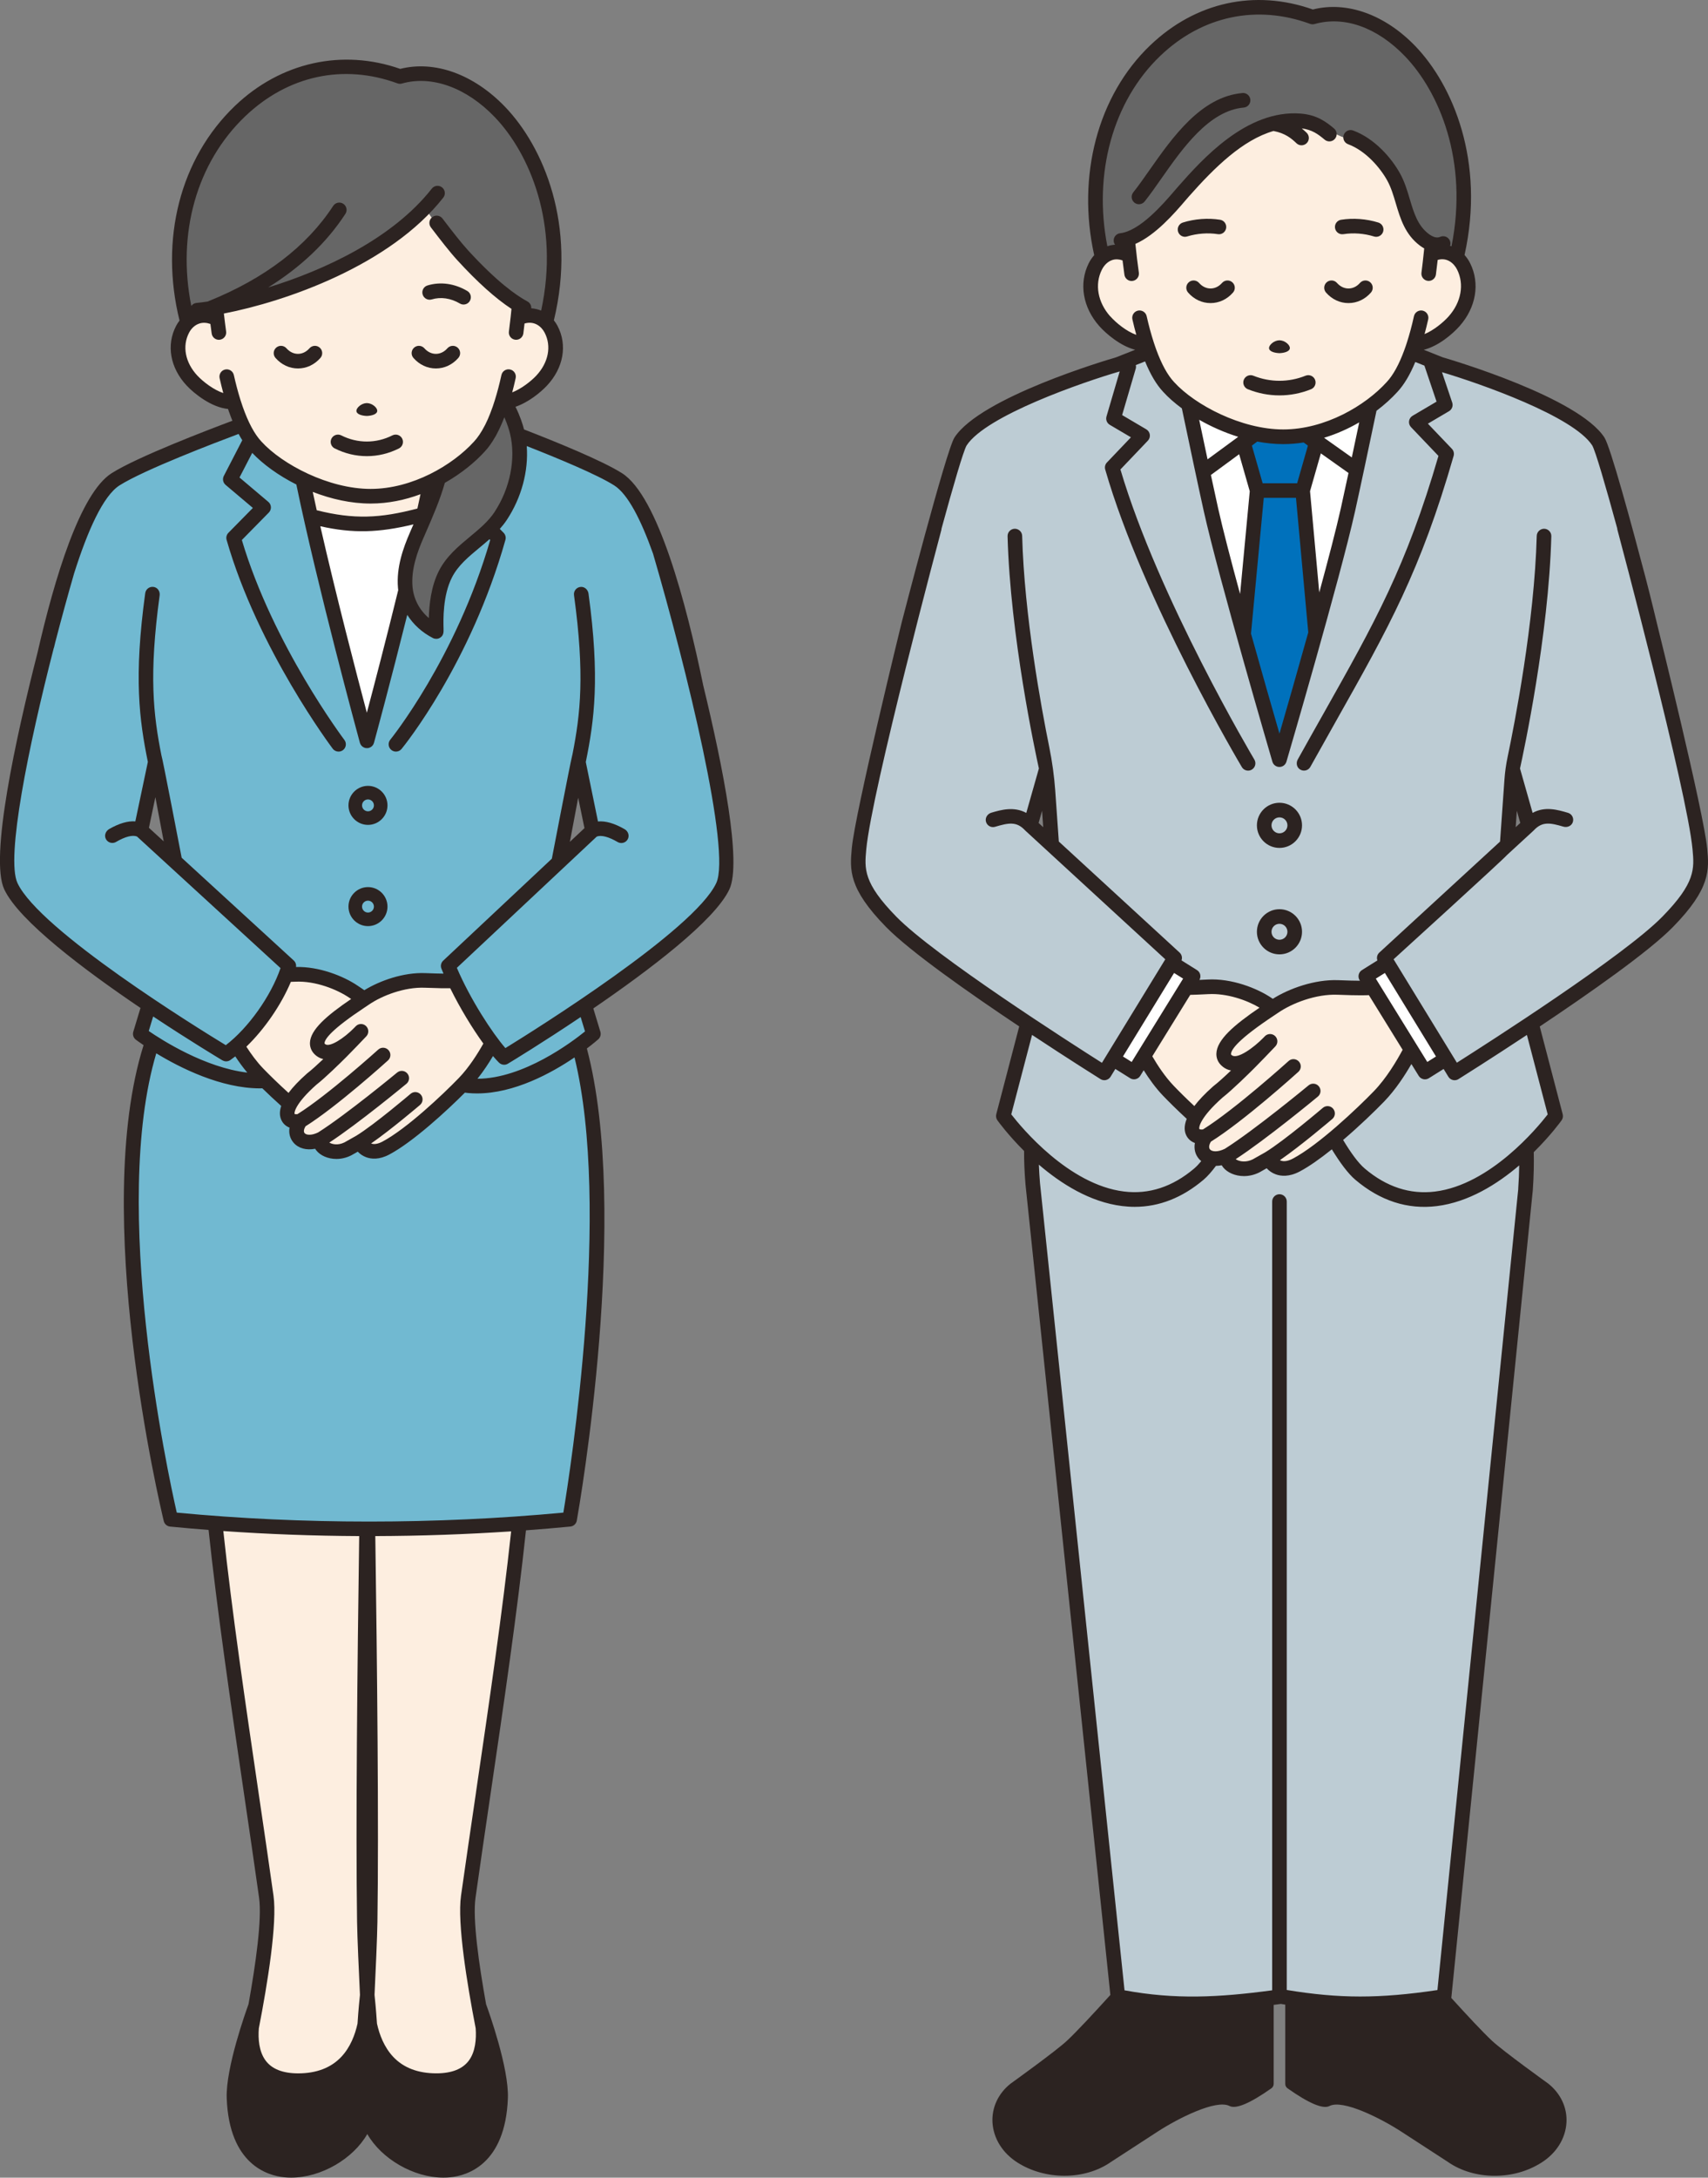<?xml version="1.0" encoding="UTF-8"?>
<svg id="_レイヤー_2" data-name="レイヤー 2" xmlns="http://www.w3.org/2000/svg" viewBox="0 0 604.19 769.86">
  <rect x="0" y="0" width="604.19" height="769.86" fill="#808080" stroke="none"/>
  <defs>
    <style>
      .cls-1 {
        fill: #fff;
      }

      .cls-2 {
        fill: #2c2321;
      }

      .cls-3 {
        fill: #bdccd4;
      }

      .cls-4 {
        fill: #0071bc;
      }

      .cls-5 {
        fill: #fdeee0;
      }

      .cls-6 {
        fill: #71b9d1;
      }

      .cls-7 {
        fill: #666;
      }
    </style>
  </defs>
  <g id="_レイヤー_1-2" data-name="レイヤー 1">
    <g>
      <g>
        <path class="cls-5" d="M165.65,670.57c5.94-42.2,13.79-90.96,18.05-131.95-17.66,1.26-35.59,1.89-53.53,1.88,.67,45.85,1.29,104.55,.78,138.9-.08,5.39-.64,17.68-1.03,25.77-.39-8.09-.95-20.39-1.03-25.77-.51-34.35,.12-93.05,.78-138.9-17.93-.02-35.86-.69-53.55-2.01,4.26,41.02,12.12,89.84,18.07,132.09,2.24,15.87-9.35,65.88-9.35,65.88l27.98,2.73c9.1,0,15.33-8.91,17.09-18.35,1.76,9.44,7.99,18.35,17.09,18.35l27.98-2.73s-11.59-50.01-9.35-65.88Z"/>
        <path class="cls-1" d="M109.86,182.5c7.96,35.58,19.91,79.44,19.91,79.44,0,0,12.1-44.42,20.06-80.12-15.15,4.12-25.16,4.6-39.97,.67Z"/>
        <path class="cls-6" d="M245.96,241.9c-3.16-15.1-7.45-32.8-12.56-47.08h0c-4.37-12.21-9.35-21.91-14.74-25.34-9.76-6.21-39.86-17.43-44.29-19.06-1.41,2.98-2.99,5.52-4.79,7.45-1.93,2.13-4.31,4.28-7.01,6.31-3.04,2.29-6.5,4.43-10.28,6.22-.76,3.66-1.58,7.49-2.46,11.44-7.96,35.7-20.06,80.12-20.06,80.12,0,0-11.95-43.86-19.91-79.44-1.01-4.5-1.95-8.86-2.79-12.99-3.5-1.68-6.74-3.6-9.58-5.64-2.72-1.95-5.07-3.99-6.91-6.02-1.84-1.96-3.45-4.58-4.89-7.64-.84,.31-34.4,12.63-44.81,19.26-10.05,6.4-18.65,34.58-24.59,60.16-7.57,29.59-17.37,73.14-12.44,83.68,5.13,10.97,29.17,28.71,48.89,41.94l-3.11,10.26s1.57,1.18,4.25,2.9c-19.84,59.4,6.57,168.71,6.57,168.71,5.2,.51,10.44,.95,15.69,1.35,17.69,1.33,35.62,1.99,53.55,2.01,.16,0,.32,0,.49,0,17.94,.01,35.87-.62,53.53-1.88,5.97-.43,11.9-.92,17.8-1.49,0,0,19.45-109.3,3.2-167.51,3.28-2.39,5.22-4.1,5.22-4.1l-3.05-10.07c19.9-13.5,43.76-31.31,48.83-42.14,4.1-8.77-2.62-42.26-9.73-71.41Zm-196.11,51.65l5.24-24.85,.02-.02,6.77,35.9-12.03-11.03Zm147.75,11.34l6.83-36.21h.02s5.13,24.98,5.13,24.98l-11.97,11.23Z"/>
        <path class="cls-5" d="M160.83,346.67l-.12,.08s-2.19,.2-10.31-.13c-7.69-.31-16.2,2.9-21.33,6.41-.06,.04-.14,.09-.2,.14-1.58-1.08-2.94-1.95-3.76-2.51-4.95-3.38-13.17-6.49-20.6-6.19-1.28,.05-2.4,.09-3.39,.12-3.35,8.77-9.99,18.57-17.29,25.02,1.94,3.2,4.5,6.91,7.43,9.94,2.74,2.83,6.87,6.84,11.34,10.76-2.61,4.95,.45,6.77,3.57,6.01-3.57,5.08,.91,9.6,7.58,6.3-1.95,2.4,3.59,6.39,9.3,3.53l4.32-2.44c1.02,2.49,4.23,4.74,9.11,2.17,2.94-1.55,6.37-3.99,9.87-6.75,.58-.28,1.06-.66,1.41-1.13,6.3-5.13,12.59-11.16,16.36-15.05,4.35-4.5,7.9-10.44,9.93-14.21-4.19-5.58-9.33-13.84-13.22-22.06Z"/>
      </g>
      <g>
        <path class="cls-5" d="M194.93,116.37c-.49-.92-1.1-1.73-1.8-2.42-2.47-2.41-6.13-3.26-9.95-1.4,.19-1.7,.36-3.38,.51-5.04-3.97-2.09-10.21-6.61-19.11-16.34-7.53-8.23-11.88-13.98-14.39-17.97-7.9,8-16.7,15.2-26.45,19.83-11.36,5.4-23.55,8.95-35.59,12.54-.62,.18-6.88,2.11-11.83,2.98,.15,1.39,.31,2.8,.48,4.22-4-2.16-7.88-1.31-10.44,1.24-.68,.68-1.28,1.47-1.75,2.37-3.16,5.98-1.61,12.94,3.35,18.22,2.79,2.98,9.27,7.95,14.59,7.44,.93,2.97,1.97,5.73,3.13,8.19,1.44,3.06,3.05,5.68,4.89,7.64,2.79,3.07,6.74,6.19,11.39,8.93,.02,.01,.04,.03,.06,.04,.71,.42,1.44,.82,2.18,1.22,.1,.05,.19,.11,.3,.16,.84,.45,1.69,.88,2.56,1.3,.85,4.13,1.79,8.49,2.79,12.99,14.81,3.93,24.82,3.44,39.97-.67,.88-3.95,1.71-7.78,2.46-11.44,1.1-.52,2.17-1.08,3.21-1.66,.68-.38,1.36-.76,2.02-1.16,.23-.14,.45-.28,.68-.42,.61-.38,1.21-.76,1.79-1.15,.17-.11,.33-.22,.49-.34,.67-.46,1.32-.92,1.95-1.39,.05-.03,.1-.07,.14-.1,0,0,0,0,0,0,2.71-2.03,5.08-4.18,7.02-6.31,1.8-1.92,3.38-4.47,4.79-7.45,1.19-2.51,2.25-5.31,3.19-8.35,.28,0,.57,0,.86-.03,5-.37,10.6-4.73,13.14-7.45,4.96-5.28,6.51-12.24,3.35-18.22Z"/>
        <path class="cls-7" d="M174.38,150.42c-1.41,2.98-2.99,5.52-4.79,7.45-3.54,3.9-8.54,7.89-14.44,11.07-1.84,7.01-4.93,13.8-7.82,20.46-2.5,5.75-4.52,11.94-3.98,18.19,.6,6.95,4.86,12.62,10.94,15.71,.22,.11-1.11-11.82,3.31-20.38,4.43-8.59,14.26-12.55,19.5-20.48,5.63-8.51,8.26-19.74,5.83-29.72-.29-1.2-1.47-5.76-4.5-10.68-.29,.02-.58,.04-.86,.03-.94,3.04-2.01,5.84-3.19,8.35Z"/>
        <path class="cls-7" d="M76.81,112.77c-.17-1.42-.33-2.83-.48-4.22,4.94-.86,11.21-2.79,11.83-2.98,12.04-3.6,24.22-7.14,35.59-12.54,9.75-4.63,18.55-11.83,26.45-19.83,2.51,4,6.86,9.75,14.39,17.97,8.9,9.73,15.14,14.25,19.11,16.34-.15,1.66-.32,3.34-.51,5.04,3.81-1.85,7.48-1.01,9.95,1.4,13.59-53.01-22.65-95.13-51.65-86.9C95.27,10.14,51.7,58.28,66.37,114.01c2.56-2.55,6.44-3.4,10.44-1.24Z"/>
      </g>
      <g>
        <path class="cls-2" d="M130.17,277.82c-3.8,0-6.9,3.1-6.9,6.9s3.1,6.9,6.9,6.9,6.9-3.1,6.9-6.9-3.1-6.9-6.9-6.9Zm0,9c-1.16,0-2.1-.94-2.1-2.1s.94-2.1,2.1-2.1,2.1,.94,2.1,2.1-.94,2.1-2.1,2.1Z"/>
        <path class="cls-2" d="M130.17,313.61c-3.8,0-6.9,3.1-6.9,6.9s3.1,6.9,6.9,6.9,6.9-3.1,6.9-6.9-3.1-6.9-6.9-6.9Zm0,9c-1.16,0-2.1-.94-2.1-2.1s.94-2.1,2.1-2.1,2.1,.94,2.1,2.1-.94,2.1-2.1,2.1Z"/>
        <path class="cls-2" d="M248.71,242.05c-5.91-28.62-15.94-66.65-28.66-74.75-6.97-4.44-23.6-11.19-34.68-15.48-.42-1.64-1.32-4.61-3.02-8.01,4.64-1.59,8.9-5.11,11.1-7.45,5.9-6.28,7.34-14.4,3.75-21.19-.37-.7-.8-1.32-1.27-1.91,8.15-33.69-3.71-61.37-17.23-75.45-11.09-11.56-24.91-16.54-37.13-13.46-20.51-7.19-42.3-2.35-58.42,13.05-19.45,18.57-26.74,47.24-19.64,75.92-.44,.57-.84,1.18-1.19,1.84-3.58,6.79-2.14,14.91,3.75,21.19,2.62,2.79,8.68,7.66,14.59,8.23,.05,.16,.11,.3,.16,.46,.07,.2,.14,.42,.21,.63,0,.03,.03,.05,.04,.07,.37,1.05,.75,2.05,1.14,3.01-8.29,3.1-33.67,12.78-42.73,18.55-11.1,7.06-20.14,36.91-26.2,63.42-7.65,30.01-17,72.52-11.78,83.68,5.24,11.21,28.54,28.65,48.2,41.94l-2.55,8.42c-.31,1.04,.05,2.16,.92,2.81,.24,.18,1.19,.89,2.72,1.92-18.68,59.42,5.84,162.83,7.14,168.24,.26,1.07,1.16,1.85,2.26,1.96,4.5,.44,9.03,.83,13.59,1.18,3.07,28.89,7.87,61.56,12.59,93.63,1.87,12.69,3.63,24.68,5.28,36.41,1.06,7.55-1.19,23.45-3.74,37.64-.89,2.43-8.1,22.54-7.71,33.2,.87,23.51,14.53,27.4,20.36,27.98,.8,.08,1.61,.12,2.43,.12,10.64,0,21.94-6.67,26.94-15.41,5,8.74,16.3,15.41,26.94,15.41,.81,0,1.62-.04,2.43-.12,5.83-.58,19.49-4.47,20.36-27.98,.4-10.66-6.82-30.76-7.71-33.2-2.55-14.18-4.81-30.09-3.74-37.64,1.65-11.73,3.41-23.72,5.28-36.41,4.71-32.02,9.5-64.63,12.57-93.49,5.25-.39,10.49-.83,15.69-1.33,1.15-.11,2.09-.98,2.29-2.12,.98-5.53,18.97-108.7,3.56-166.89,2.35-1.78,3.8-3.04,4.02-3.24,.76-.67,1.05-1.72,.76-2.68l-2.5-8.24c19.82-13.55,42.97-31.06,48.14-42.12,4.4-9.41-2.17-42.93-9.32-72.35Zm-73.76-61.04c-2.21,3.33-5.35,5.94-8.68,8.71-4.1,3.4-8.33,6.91-10.96,12.01-2.88,5.57-3.51,12.29-3.61,16.77-3.35-2.86-5.4-6.75-5.78-11.14-.52-6.1,1.74-12.26,3.77-16.94l.88-2.02c2.52-5.78,5.08-11.64,6.79-17.7,5.87-3.32,10.72-7.34,14.11-11.07,1.32-1.41,2.56-3.16,3.73-5.22,.03-.05,.07-.08,.1-.13,.13-.22,.25-.47,.37-.71,.08-.15,.16-.3,.24-.45,.25-.49,.51-.99,.75-1.51,.08-.18,.17-.36,.25-.54,.23-.5,.46-1,.68-1.53,.11-.25,.21-.51,.32-.77,.17-.41,.33-.82,.5-1.25,1.12,2.52,1.73,4.65,2.01,5.8,2.13,8.75,.03,19.36-5.48,27.68Zm-29.99,7.36c-2.28,5.24-4.81,12.18-4.18,19.44,.02,.27,.06,.53,.09,.79-4.24,17.29-8.51,33.62-11.1,43.38-3.72-14-10.88-41.47-16.46-65.94,11.61,2.61,20.72,2.28,32.95-.66-.14,.32-.28,.64-.42,.95l-.88,2.03Zm2.68-8.59c-13.14,3.46-22.41,3.91-35.6,.61-.49-2.2-.96-4.37-1.41-6.49,6.45,2.51,13.49,4.12,20.47,4.12,6.26,0,12.21-1.28,17.65-3.3-.36,1.67-.72,3.35-1.1,5.07Zm-77.79-46.95c-4.34-4.63-5.47-10.47-2.95-15.25,.85-1.61,2.17-2.76,3.71-3.23,1.2-.37,2.5-.29,3.82,.18,.14,1.15,.29,2.28,.45,3.38,.18,1.29,1.28,2.22,2.55,2.22,.12,0,.24,0,.36-.03,1.41-.2,2.4-1.5,2.2-2.91-.28-2.03-.54-4.17-.8-6.35,21.92-4.24,58.81-17.02,77.62-40.98,.88-1.12,.68-2.74-.44-3.62-1.12-.88-2.74-.68-3.62,.44-13.77,17.55-37.9,28.82-57.89,34.94,11.55-7.18,20.71-15.87,27.32-26.01,.78-1.19,.44-2.79-.75-3.57-1.19-.78-2.79-.44-3.57,.75-9.35,14.34-24.21,25.68-44.18,33.72-.06,.02-.11,.06-.17,.09-1.44,.21-2.79,.38-4.01,.5-.77,.07-1.41,.48-1.83,1.06-5.1-25.55,1.84-50.6,19.06-67.04,15.1-14.41,34.73-18.66,53.86-11.65,.51,.19,1.07,.21,1.59,.06,10.55-2.99,22.82,1.43,32.82,11.85,12.29,12.81,23.07,37.78,16.43,68.43-1.11-.46-2.29-.74-3.5-.81,.06-.97-.43-1.94-1.35-2.43-4.01-2.15-10.91-7.04-21.04-18.11-2.46-2.68-5.78-6.97-9.01-11.21-.86-1.13-2.48-1.35-3.62-.49-1.13,.86-1.35,2.48-.49,3.62,3.3,4.33,6.71,8.73,9.31,11.56,7.13,7.79,13.57,13.57,19.2,17.25-.09,.91-.18,1.82-.28,2.76-.2,1.79-.41,3.55-.63,5.26-.19,1.41,.81,2.71,2.22,2.89,.11,.01,.23,.02,.34,.02,1.28,0,2.38-.95,2.55-2.25,.15-1.14,.29-2.32,.42-3.5,3.42-1.01,5.92,.97,7.09,3.19,2.52,4.78,1.39,10.62-2.95,15.25-1.79,1.91-5.2,4.62-8.5,5.91,.43-1.61,.84-3.27,1.22-5.03,.31-1.39-.57-2.77-1.96-3.07-1.4-.31-2.77,.57-3.07,1.96-.72,3.28-1.51,6.26-2.36,8.97-.23,.75-.47,1.48-.71,2.18-.03,.1-.07,.19-.11,.29-.24,.69-.49,1.36-.74,2-.05,.12-.1,.23-.14,.35-.24,.61-.48,1.2-.73,1.77-.06,.14-.13,.27-.19,.41-.24,.53-.48,1.05-.72,1.53-.08,.15-.15,.29-.23,.43-1.18,2.29-2.44,4.17-3.77,5.6-7.55,8.32-21.79,16.73-36.58,16.73s-31.24-8.62-38.63-16.75c-2.44-2.61-4.66-6.76-6.62-12.34-.02-.06-.04-.12-.06-.18-.26-.75-.52-1.52-.77-2.32,0,0,0,0,0,0-.82-2.63-1.59-5.53-2.3-8.67-.31-1.39-1.69-2.26-3.08-1.95-1.39,.31-2.26,1.69-1.95,3.08,.41,1.83,.85,3.57,1.3,5.25-3.38-1.13-7.06-3.93-9.14-6.14Zm8.83,242.02c.41,.24,.87,.37,1.32,.37,.51,0,1.03-.15,1.47-.46,.58-.41,1.17-.84,1.76-1.3,1.26,1.91,2.67,3.87,4.24,5.73-14.96-1.76-30.16-11.48-34.85-14.7l1.56-5.14c12.95,8.59,23.42,14.86,24.49,15.51Zm24.21-27.74c.54-.02,1.11-.04,1.72-.06,6.93-.3,14.56,2.68,19.04,5.74,.17,.11,.36,.25,.57,.38-8.7,5.9-14.41,10.86-14.58,15.48-.06,1.79,.73,3.42,2.24,4.59,.78,.6,1.62,.98,2.48,1.17-1.99,1.89-4.16,3.87-5.68,5.04-.05,.04-.09,.07-.13,.11-2.77,2.45-4.92,4.72-6.49,6.81-3.61-3.27-6.83-6.42-8.95-8.62-2.25-2.33-4.28-5.11-5.96-7.72,6.39-6.16,12.3-14.74,15.74-22.92Zm56.38,2.27c3.49,7.09,7.84,14.2,11.71,19.55-2.02,3.6-5.09,8.47-8.72,12.22-5.6,5.79-18.44,17.93-26.99,22.45-1.54,.81-2.9,1.04-3.93,.67-.02,0-.04-.02-.06-.03,6.92-4.78,16.83-13.21,17.3-13.61,1.08-.92,1.21-2.55,.29-3.64-.93-1.09-2.55-1.22-3.64-.29-.13,.11-12.83,10.92-19.18,14.8l-4.2,2.37c-2.38,1.17-4.39,.63-5.36,.06,10.26-6.71,26.56-20.19,27.28-20.78,1.1-.91,1.25-2.54,.34-3.63-.91-1.1-2.54-1.25-3.63-.34-.18,.15-18.1,14.96-27.95,21.17-2.31,1.12-4.15,.97-4.78,.24-.42-.49-.27-1.41,.32-2.41,11.01-6.89,28.44-22.62,29.18-23.29,1.06-.96,1.14-2.59,.18-3.64-.96-1.06-2.59-1.14-3.64-.18-.18,.16-17.95,16.2-28.56,22.81-.58,.08-.95-.02-1.01-.06-.24-.53,.38-3.84,7.69-10.33,3.19-2.48,8.52-7.73,10.67-9.88,2.08-2.08,5.37-5.52,6.55-6.77,.18-.19,.34-.35,.46-.48,.97-1.04,.91-2.66-.12-3.64-1.04-.98-2.66-.93-3.64,.1,0,0-.16,.17-.42,.44-3.72,3.83-8.8,7.09-10.37,5.88-.24-.19-.24-.26-.24-.32,.05-1.52,2.57-4.95,14.24-12.68,.59-.39,1.09-.73,1.48-.99,4.64-3.18,12.56-6.25,19.77-5.96,4.7,.19,7.46,.21,8.98,.18Zm-67.81,284.38c-4.66-31.69-9.4-63.94-12.46-92.49,15.81,1.11,31.9,1.7,48.06,1.78-.65,45.56-1.25,102.83-.75,136.38,.08,5.44,.63,17.64,1.02,25.74,0,.11-.01,.22-.02,.33-.1,.92-.51,4.72-.84,9.89-.86,3.93-2.53,8.34-5.71,11.73-3.65,3.89-8.79,5.87-15.29,5.87-5.45,0-9.33-1.54-11.55-4.58-2.33-3.2-2.65-7.62-2.36-11.33,3.1-15.97,6.55-37.22,5.19-46.88-1.65-11.74-3.42-23.74-5.29-36.44Zm76.91,0c-1.87,12.7-3.63,24.7-5.29,36.44-1.36,9.66,2.09,30.91,5.19,46.88,.27,3.84-.12,8.23-2.36,11.31-2.22,3.05-6.1,4.59-11.56,4.59-6.5,0-11.64-1.97-15.29-5.87-3.18-3.4-4.85-7.81-5.71-11.73-.34-5.17-.74-8.97-.84-9.89,0-.11-.01-.22-.02-.33,.39-8.1,.94-20.31,1.02-25.74,.5-33.55-.1-90.81-.75-136.37,16.04-.05,32.12-.61,48.05-1.67-3.06,28.52-7.8,60.73-12.45,92.37Zm30.91-99.01c-45.23,4.22-92.42,4.22-136.75,0-3.21-14.11-23.42-108-7.25-162.37,8.39,5.1,22.83,12.39,36.74,12.39,.26,0,.51-.02,.77-.03,1.95,1.9,4.23,4.05,6.69,6.25-.67,1.97-.62,3.72,.17,5.22,.6,1.15,1.57,1.98,2.77,2.44-.33,1.95,.14,3.82,1.4,5.3,1.74,2.03,4.55,2.78,7.66,2.17,.13,.21,.27,.41,.43,.61,1.42,1.78,4.08,2.99,7.09,2.99,1.68,0,3.47-.38,5.21-1.25,.04-.02,.08-.04,.11-.06l2.24-1.26c.83,.88,1.86,1.56,3.02,1.98,1.7,.62,4.49,.95,8.1-.96,8.4-4.44,20.4-15.49,26.77-21.89,.38,.05,.77,.1,1.16,.14,1.05,.1,2.1,.14,3.15,.14,13.14,0,26.27-7.17,34.47-12.73,13.06,53.25-1.53,146.35-3.95,160.93Zm7.67-170.12c-4.7,3.81-21.79,16.67-38.05,16.74,2.15-2.69,4.01-5.53,5.49-8.03,.75,.89,1.47,1.68,2.12,2.33,.5,.49,1.15,.75,1.82,.75,.46,0,.92-.12,1.33-.37,1.12-.67,12.2-7.39,25.74-16.49l1.54,5.07Zm46.4-52.41c-7.77,16.62-63.79,51.68-74.57,58.31-4.65-5.35-12.39-17.18-17.17-28.37l49.48-46.4c1.57-.63,4.18,.04,7.4,1.92,.41,.24,.86,.35,1.3,.35,.98,0,1.92-.55,2.36-1.54,.55-1.24-.02-2.67-1.19-3.35-3.59-2.07-6.74-2.97-9.43-2.73l-4.31-21.01c3.02-14.87,5.03-29.76,.96-59.54-.18-1.34-1.31-2.43-2.66-2.38-1.55,.06-2.68,1.43-2.47,2.93,3.84,28.01,2.28,42-.54,56.25l-.14,.59c-.77,3.06-7.16,36.32-7.16,36.32l-38.43,36.04c-.77,.72-1.03,1.84-.64,2.81,.24,.59,.49,1.19,.75,1.78-1.51-.02-3.58-.06-6.4-.18-7.77-.32-16.16,2.69-21.61,6.04-.32-.21-.62-.42-.95-.64-.54-.36-1.01-.67-1.37-.92-5.11-3.49-13.8-6.86-21.85-6.64,.13-.84-.15-1.7-.78-2.28l-39.67-36.35s-6.89-35.87-7.16-36.2c-2.86-14.37-4.48-28.34-.63-56.53,.16-1.16-.42-2.36-1.5-2.82-1.63-.7-3.37,.37-3.6,2.01-4.1,29.87-2.09,44.79,.93,59.67l-4.43,21.02c-2.64-.2-5.73,.69-9.24,2.7-1.21,.7-1.83,2.19-1.22,3.45,.45,.94,1.38,1.47,2.33,1.47,.44,0,.89-.11,1.3-.35,3.23-1.89,5.84-2.55,7.42-1.92l50.77,46.52c-3.4,9.92-11.36,21.12-19.36,27.25-9.8-5.96-65.84-40.55-73.69-57.32-4.16-8.9,3.86-48.21,12.85-83.13,.02-.03,.04-.05,.06-.08,.15-.62,.29-1.23,.44-1.85,2.24-8.62,4.52-16.93,6.68-24.4,4.8-15.18,10.3-27.44,16.05-31.11,8.68-5.52,34.46-15.33,42.14-18.2,.42,.79,.86,1.52,1.3,2.22l-6.53,12.63c-.55,1.07-.29,2.38,.63,3.16l9.65,8.15-8.65,8.79c-.65,.66-.9,1.62-.64,2.51,11.06,38.63,37.28,73.48,37.54,73.82,.51,.67,1.28,1.02,2.06,1.02,.54,0,1.09-.17,1.56-.52,1.14-.86,1.36-2.48,.5-3.61-.25-.34-25.25-33.57-36.27-70.67l9.54-9.7c.5-.51,.77-1.21,.74-1.93-.03-.72-.36-1.39-.91-1.85l-10.2-8.62,4.5-8.7c3.79,4,9.25,7.98,15.61,11.18,7.45,36.01,21.68,88.37,22.48,91.31,0,.02,.02,.04,.03,.07,.03,.09,.06,.18,.1,.26,.03,.07,.06,.15,.1,.21,.04,.07,.09,.14,.13,.21,.05,.07,.09,.14,.15,.21,.05,.06,.11,.12,.17,.18,.06,.06,.12,.12,.18,.17,.06,.05,.13,.1,.2,.14,.07,.05,.14,.09,.21,.13,.07,.04,.14,.07,.21,.1,.09,.04,.17,.07,.26,.1,.02,0,.05,.02,.07,.03,.05,.01,.1,.01,.15,.02,.09,.02,.19,.04,.28,.05,.08,0,.16,0,.23,0,.09,0,.18,0,.27,0,.09,0,.17-.03,.25-.04,.06-.01,.11-.01,.17-.03,.03,0,.05-.02,.08-.03,.08-.02,.15-.06,.23-.09,.08-.03,.17-.07,.25-.11,.06-.03,.12-.08,.18-.11,.08-.05,.16-.1,.23-.16,.06-.05,.11-.1,.16-.15,.06-.06,.13-.13,.19-.2,.05-.06,.09-.13,.14-.19,.05-.07,.1-.14,.14-.22,.04-.07,.06-.14,.09-.21,.04-.09,.07-.17,.1-.27,0-.02,.02-.04,.03-.07,.49-1.78,5.91-21.76,11.77-45.23,2.15,3.4,5.25,6.25,9.08,8.2,.37,.19,.77,.28,1.17,.28,.48,0,.96-.13,1.38-.4,1.27-.8,1.24-1.99,1.21-3.24-.08-2.89-.32-11.68,3.01-18.14,2.15-4.17,5.8-7.2,9.67-10.41,1.19-.98,2.39-1.98,3.56-3.03l.27,.28c-12.12,41.82-35.12,70.31-35.35,70.59-.9,1.1-.74,2.73,.37,3.63,.48,.39,1.06,.58,1.63,.58,.75,0,1.49-.32,2-.95,.99-1.21,24.42-30.21,36.73-73.9,.25-.89,0-1.85-.65-2.51l-1.34-1.36c.88-.99,1.72-2.04,2.47-3.17,5.23-7.91,7.72-17.32,7.06-26.12,10.73,4.21,24.95,10.09,30.96,13.92,4.84,3.08,9.49,12.24,13.71,24.1,11.91,40.7,27.66,105.14,22.37,116.46Zm-46.6-19.45l-5.16,4.84,2.94-15.59m-149.57-.21l2.95,15.63-5.23-4.79,2.28-10.83Z"/>
        <g>
          <path class="cls-2" d="M105.4,130.26h0c3.02,0,5.84-1.32,7.94-3.72,.94-1.07,.83-2.7-.24-3.64-1.07-.94-2.7-.83-3.64,.24-1.11,1.26-2.55,1.96-4.06,1.96s-2.95-.7-4.06-1.96c-.94-1.07-2.57-1.18-3.64-.24-1.07,.94-1.18,2.57-.24,3.64,2.1,2.4,4.92,3.72,7.94,3.72Z"/>
          <path class="cls-2" d="M154.19,130.26c3.02,0,5.84-1.32,7.94-3.72,.94-1.07,.83-2.7-.24-3.64-1.07-.94-2.7-.83-3.64,.24-1.1,1.26-2.55,1.96-4.06,1.96s-2.95-.7-4.06-1.96c-.94-1.07-2.57-1.18-3.64-.24-1.07,.94-1.18,2.57-.24,3.64,2.1,2.4,4.92,3.72,7.94,3.72Z"/>
          <path class="cls-2" d="M129.77,147.05c1.71-.06,3.7-.59,3.68-1.85,0-1.01-1.67-2.65-3.67-2.7h-.03c-1.98,.05-3.66,1.7-3.67,2.7-.02,1.27,1.96,1.79,3.68,1.85Z"/>
          <path class="cls-2" d="M152.73,105.85c3.19-.96,6.72-.45,9.94,1.45,.41,.24,.86,.36,1.31,.36,.88,0,1.74-.45,2.22-1.27,.72-1.23,.32-2.81-.91-3.53-4.48-2.64-9.47-3.34-14.06-1.95-1.36,.41-2.14,1.85-1.72,3.22,.41,1.36,1.85,2.13,3.22,1.72Z"/>
          <path class="cls-2" d="M118.41,158.53c3.61,1.82,7.49,2.73,11.36,2.73s7.75-.91,11.36-2.73c1.27-.64,1.78-2.19,1.14-3.47-.64-1.27-2.19-1.78-3.47-1.14-5.74,2.9-12.33,2.9-18.08,0-1.27-.64-2.82-.13-3.47,1.14-.64,1.27-.13,2.82,1.14,3.47Z"/>
        </g>
      </g>
    </g>
    <g>
      <g>
        <path class="cls-1" d="M420.42,142.95c2.75,13.13,6.07,28.81,7.95,37.27,2.26,10.13,6.91,27.42,11.55,44.04,6.36,22.81,12.68,44.34,12.68,44.34,0,0,6.4-21.81,12.8-44.77,4.6-16.49,9.2-33.57,11.43-43.61,1.84-8.28,5.06-23.5,7.78-36.46-8.11,5.9-19.07,10.67-30.69,10.67s-24.74-5.22-33.51-11.48Z"/>
        <path class="cls-4" d="M465.4,223.83l-4.61-50.4,4.84-16.9-4.6-3.4c-.17,0-14.46-.36-16.04-.44l-5.14,3.83,4.84,16.9-4.78,50.82c6.36,22.81,12.68,44.34,12.68,44.34,0,0,6.4-21.81,12.8-44.77Z"/>
        <path class="cls-3" d="M601.31,300.07c-1.16-12.55-10.35-50.23-17.62-78.74,.05-.33,.07-.51,.07-.51,0,0-15.49-60.32-18.38-64.76-8.98-13.78-55.88-27.31-55.88-27.31l-10.33-4.1c-1.85,5.06-4.07,9.32-6.77,12.2-2.12,2.33-4.77,4.69-7.8,6.9-2.72,12.96-5.94,28.18-7.78,36.46-2.24,10.04-6.84,27.13-11.43,43.61-6.4,22.97-12.8,44.77-12.8,44.77,0,0-6.32-21.54-12.68-44.34-4.64-16.62-9.3-33.91-11.55-44.04-1.88-8.46-5.2-24.14-7.95-37.27-2.76-1.97-5.15-4.04-7.01-6.09-2.73-2.92-4.98-7.26-6.86-12.41l-10.87,4.31s-46.9,13.53-55.88,27.31c-2.89,4.43-18.38,64.76-18.38,64.76,0,0,.03,.18,.07,.51-7.27,28.5-16.46,66.19-17.62,78.74-.67,7.22-1.15,13.04,11.38,25.84,8.57,8.75,30.29,23.89,48.23,35.82l-8.59,32.82s3.73,5.2,9.93,11.23c-.06,3.73,.07,7.91,.48,12.7l30.05,286.76,.06,.56c17.89,3.52,32.8,3.24,53.21,.61,1.48-.19,2.98-.39,4.52-.61,1.16,.2,2.3,.38,3.42,.56,19.23,2.99,33.48,2.62,53.83-.49,.15-.02,.29-.04,.44-.07l28.8-285.31c.37-5.42,.45-10.12,.3-14.31,6.45-6.21,10.35-11.64,10.35-11.64l-8.59-32.82c17.94-11.93,39.66-27.07,48.23-35.82,12.53-12.8,12.05-18.61,11.38-25.84Zm-60.6-8.3l-7.58,6.96,1.89-26.97,5.68,20.01Zm-168.65,6.96l-7.58-6.96,5.68-20.01,1.89,26.97Z"/>
        <g>
          <polygon class="cls-1" points="393.69 374.36 401.14 379.01 404.61 373.4 419.58 349.18 422.06 345.17 414.47 340.42 393.69 374.36"/>
          <polygon class="cls-1" points="483.14 345.17 485.26 348.6 499.13 371.05 504.05 379.01 511.51 374.36 490.73 340.42 483.14 345.17"/>
        </g>
        <path class="cls-5" d="M485.26,348.6l-1.05,.66s-2.32,.21-10.92-.14c-8.14-.33-17.16,3.07-22.58,6.78-.14,.1-.3,.21-.48,.32-.7-.46-1.29-.85-1.73-1.15-5.06-3.46-13.5-6.59-21.15-6.18-3.73,.2-6.19,.27-7.77,.28l-14.97,24.22c2.04,3.67,5.05,8.44,8.64,12.19,2.4,2.51,5.85,5.91,9.67,9.37-3.16,5.56,.16,7.62,3.55,6.79-3.79,5.38,.97,10.17,8.03,6.68-2.07,2.54,3.8,6.76,9.84,3.74l4.57-2.58c1.08,2.64,4.48,5.02,9.65,2.29,2.72-1.44,5.83-3.58,9.04-6.05,2.43-.1,4.06-1.51,4.33-3.48,6.18-5.16,12.2-10.94,15.9-14.77,5.24-5.42,9.38-12.82,11.3-16.55l-13.87-22.44Z"/>
      </g>
      <g>
        <path class="cls-5" d="M517.76,94.23c-.64-1.29-1.5-2.38-2.51-3.23-2.4-2.01-5.67-2.59-9.08-.91,.15-1.42,.29-2.83,.41-4.23-.84-.16-1.75-.49-2.75-1.07-7.09-4.11-6.82-14.87-10.83-22.16-3.18-5.77-9.17-10.13-15.13-14.24-.04,.06-.06,.14-.11,.19-1.85,1.82-9.52-5-18.86-5.74-17.01-1.35-30.42,13.79-40.24,24.87-3.49,3.94-12.43,14.44-19.87,16.07,.21,2.13,.43,4.31,.69,6.52-3.59-1.97-7.06-1.4-9.57,.73-.99,.84-1.83,1.91-2.46,3.18-3.16,6.34-1.61,13.73,3.35,19.33,2.82,3.18,9.38,8.52,14.72,7.88,.33,1.03,.68,2.03,1.03,3.01,1.87,5.15,4.13,9.49,6.86,12.41,1.86,2.05,4.25,4.12,7.01,6.09,8.77,6.26,21.36,11.48,33.51,11.48s22.58-4.77,30.69-10.67c3.04-2.21,5.68-4.57,7.8-6.9,2.69-2.88,4.92-7.14,6.77-12.2,.38-1.03,.74-2.08,1.09-3.18,5.22,.21,11.42-4.86,14.13-7.92,4.96-5.6,6.51-12.98,3.35-19.33Z"/>
        <path class="cls-7" d="M399.47,90.32c-.26-2.22-.48-4.39-.69-6.52,7.44-1.63,16.38-12.13,19.87-16.07,9.82-11.09,23.24-26.22,40.24-24.87,9.34,.74,17.01,7.57,18.86,5.74,.05-.05,.07-.13,.11-.19,5.96,4.11,11.95,8.47,15.13,14.24,4.01,7.29,3.74,18.05,10.83,22.16,1,.58,1.91,.91,2.75,1.07-.13,1.39-.26,2.8-.41,4.23,3.41-1.69,6.68-1.1,9.08,.91,12.34-52.08-22.3-93.08-50.94-84.95-45.67-16.72-87.64,30.11-74.4,85,2.5-2.13,5.98-2.71,9.57-.73Z"/>
      </g>
      <g>
        <path class="cls-2" d="M603.88,299.84c-1.18-12.72-17.56-78.66-17.56-78.66,0,0-2.36-9.92-4.3-17.28-4.95-18.79-12.34-45.95-14.47-49.23-9.25-14.2-53.97-27.4-57.2-28.35l-6.7-2.66c5.24-1.32,10.23-5.62,12.68-8.39,5.83-6.59,7.26-15.09,3.73-22.19-.55-1.11-1.23-2.09-1.99-2.93,7.35-33.14-4.18-60.05-17.36-73.79-10.78-11.22-24.28-16.05-36.3-13.01-20.57-7.23-41.49-2.64-57.52,12.66-18.61,17.77-26.02,46.22-19.83,74.2-.75,.84-1.4,1.8-1.94,2.87-3.53,7.1-2.1,15.6,3.73,22.19,2.35,2.65,7.42,7.03,12.7,8.38l-6.71,2.66c-3.24,.94-47.95,14.15-57.2,28.35-2.97,4.56-18.71,65.52-18.71,65.52,0,0-16.44,66.93-17.61,79.65-.7,7.61-1.31,14.18,12.11,27.88,8.53,8.7,29.4,23.34,47.11,35.16l-8.12,31.03c-.19,.74-.05,1.53,.4,2.16,.33,.46,3.79,5.21,9.44,10.84-.02,3.53,.13,7.43,.5,11.86l30.02,286.5c-5.68,6.27-11.94,13.02-15.38,16.22-4,3.72-19.71,15-19.95,15.17-4.34,3.45-6.66,8.44-6.37,13.67,.32,5.68,3.57,10.88,8.92,14.25,4.9,3.09,10.75,4.62,16.53,4.62,5.96,0,11.83-1.64,16.47-4.89l16.41-10.66c7.38-4.81,20.83-11.54,25.5-9.12,2.29,1.18,7.27-.92,14.83-6.25,.51-.36,.81-.95,.81-1.57v-27.92c.85-.11,1.69-.22,2.56-.34,.52,.09,1.03,.17,1.54,.25v28.02c0,.62,.3,1.21,.81,1.57,7.56,5.33,12.55,7.44,14.83,6.25,4.68-2.42,18.12,4.31,25.5,9.12l16.35,10.62c4.68,3.28,10.57,4.93,16.55,4.93s11.62-1.54,16.51-4.61c5.36-3.37,8.61-8.57,8.92-14.25,.29-5.23-2.03-10.21-6.44-13.73-.16-.11-15.87-11.4-19.87-15.11-3.25-3.03-9.02-9.22-14.44-15.19,.01-.07,.03-.14,.04-.22l28.81-285.39c.34-5,.43-9.41,.33-13.38,5.89-5.8,9.51-10.77,9.84-11.24,.45-.62,.59-1.41,.4-2.16l-8.12-31.03c17.71-11.82,38.58-26.45,47.11-35.16,13.42-13.7,12.81-20.27,12.11-27.88ZM392.73,111.85c-4.41-4.98-5.55-11.29-2.97-16.47,.87-1.75,2.21-2.98,3.76-3.47,1.12-.35,2.33-.29,3.57,.15,.21,1.73,.43,3.43,.66,5.06,.18,1.29,1.29,2.22,2.55,2.22,.12,0,.24,0,.36-.03,1.41-.2,2.39-1.5,2.2-2.91-.45-3.19-.86-6.6-1.23-10.17,7.23-3.18,13.85-10.87,17.72-15.38,.47-.55,.89-1.03,1.24-1.43,9.16-10.34,19.03-19.97,29.9-23.11,4.1,.77,6.34,2.61,8.13,4.34,.5,.48,1.15,.72,1.79,.72s1.35-.26,1.86-.79c.99-1.02,.96-2.66-.06-3.65-.53-.51-1.1-1.02-1.72-1.53,3.62,.46,5.76,2.01,8.1,3.98,1.09,.92,2.72,.78,3.64-.31,.92-1.09,.78-2.72-.31-3.64-2.88-2.42-6.16-4.82-11.76-5.27-19.2-1.53-34.96,16.26-43.42,25.82-.37,.42-.8,.92-1.29,1.49-3.96,4.61-12.21,14.19-19.21,14.99-1.42,.16-2.43,1.44-2.27,2.85,.05,.45,.22,.86,.47,1.21-.82,.05-1.64,.19-2.44,.44-.09,.03-.18,.07-.28,.1-5.04-25.58,1.89-51.25,18.76-67.35,14.75-14.08,34.05-18.19,52.95-11.27,.51,.19,1.07,.21,1.59,.06,10.51-2.98,22.17,1.18,31.99,11.4,12.02,12.52,22.52,36.9,16.45,67.17-.17-.06-.34-.11-.51-.16,.2-.59,.19-1.26-.08-1.87-.58-1.3-2.1-1.89-3.41-1.31-1.12,.5-2.49,.15-4.07-1.03-3.9-2.94-5.26-7.49-6.69-12.31-.9-3.02-1.83-6.14-3.43-9.03-3.03-5.5-8.98-12.39-16.6-15.22-1.33-.5-2.82,.18-3.32,1.52-.5,1.34,.18,2.82,1.52,3.32,6.3,2.34,11.42,8.4,13.88,12.88,1.33,2.41,2.14,5.14,3,8.02,1.61,5.41,3.28,11,8.53,14.95,.52,.39,1.02,.71,1.52,.99-.03,.31-.06,.62-.09,.93-.27,2.63-.56,5.19-.88,7.65-.19,1.41,.81,2.71,2.22,2.89,.11,.02,.23,.02,.34,.02,1.27,0,2.38-.95,2.55-2.24,.22-1.69,.43-3.42,.63-5.18,3.3-.95,5.74,1.14,6.89,3.46,2.57,5.18,1.43,11.49-2.98,16.47-1.93,2.18-5.34,4.96-8.55,6.29,.45-1.67,.88-3.39,1.29-5.21,.31-1.39-.57-2.77-1.96-3.08-1.39-.3-2.77,.57-3.08,1.96-.76,3.43-1.61,6.56-2.52,9.38-.13,.4-.26,.79-.39,1.18-.17,.5-.34,.99-.52,1.46-1.84,5.03-3.92,8.82-6.23,11.29-7.55,8.32-21.79,16.73-36.58,16.73s-31.24-8.62-38.63-16.76c-2.31-2.47-4.42-6.33-6.3-11.48-.14-.38-.28-.77-.41-1.16-.16-.47-.32-.94-.48-1.43-.9-2.77-1.74-5.85-2.5-9.22-.31-1.39-1.7-2.26-3.09-1.95-1.39,.31-2.26,1.7-1.95,3.09,.43,1.92,.9,3.72,1.38,5.47-3.38-1.17-7.1-4.17-9.22-6.56Zm68.43,44.58l1.5,1.11-3.81,13.31h-12.2l-3.81-13.32,1.9-1.42c3.05,.57,6.14,.9,9.19,.9,2.46,0,4.87-.21,7.23-.58Zm-34,5.96c-.96-4.53-1.98-9.32-2.96-13.99,4.19,2.4,8.89,4.5,13.81,6.03l-10.85,7.96Zm11.18-1.81l3.75,13.09-3.42,36.33c-3.25-11.92-6.15-23.05-7.78-30.35-.69-3.09-1.57-7.16-2.55-11.73l10-7.34Zm8.71,15.42h11.39l4.35,47.57c-3.89,13.95-7.77,27.43-10.19,35.79-2.39-8.27-6.22-21.56-10.07-35.36l4.52-48Zm19.63,33.46l-3.27-35.8,3.83-13.38,9.78,6.93c-1.04,4.85-1.98,9.19-2.7,12.43-1.6,7.19-4.45,18.1-7.64,29.82Zm11.51-47.74l-9.81-6.95c4.49-1.37,8.68-3.26,12.43-5.45-.87,4.15-1.76,8.37-2.62,12.4Zm-120.47,232.26l7.36-28.11c12.89,8.52,23.2,14.99,24.21,15.62,.41,.26,.89,.39,1.37,.39,.2,0,.39-.02,.59-.07,.67-.16,1.25-.58,1.61-1.16l1.68-2.75,5.24,3.28c.41,.26,.89,.39,1.37,.39,.2,0,.39-.02,.59-.07,.67-.16,1.25-.57,1.61-1.16l1.22-1.98c1.88,3,4.19,6.23,6.82,8.98,2.03,2.12,5.01,5.07,8.4,8.2-1.07,2.67-.81,4.62-.09,5.98,.64,1.22,1.68,2.09,2.98,2.56-.38,2.07,.09,4.05,1.43,5.61,.25,.29,.53,.55,.82,.8-.86,1.04-1.7,1.93-2.5,2.61-7.65,6.48-16,9.22-24.83,8.13-19.56-2.4-36.27-22.62-39.87-27.27Zm57.59-50.01l3.21,2-18.2,29.46-3.08-1.93,18.08-29.53Zm68.93,7.86l11.93,19.3c-2.06,3.84-5.73,10.05-10.19,14.65-5.94,6.14-19.56,19.01-28.62,23.81-1.67,.88-3.15,1.13-4.29,.71-.12-.04-.2-.11-.3-.16,7.33-5.03,18.01-14.12,18.52-14.55,1.09-.92,1.21-2.55,.29-3.64-.92-1.09-2.55-1.22-3.64-.29-.14,.11-13.6,11.58-20.34,15.69l-4.45,2.51c-2.35,1.15-4.29,.69-5.02,.44-.45-.16-.77-.34-1.01-.51,10.85-7.06,28.31-21.49,29.07-22.12,1.1-.91,1.25-2.54,.34-3.63-.91-1.1-2.53-1.25-3.63-.34-.19,.16-19.18,15.86-29.62,22.43-2.64,1.28-4.57,1.02-5.25,.22-.5-.58-.37-1.61,.31-2.74,11.64-7.26,30.16-23.98,30.95-24.69,1.06-.96,1.14-2.59,.18-3.64-.96-1.05-2.59-1.14-3.64-.18-.19,.17-19.03,17.18-30.28,24.18-.78,.12-1.24-.07-1.27-.13-.29-.56,.24-4.08,8.18-11.13,3.48-2.71,9.51-8.67,11.29-10.45,2.2-2.2,5.67-5.83,6.93-7.15,.2-.2,.36-.38,.49-.52,.97-1.04,.91-2.66-.12-3.64-1.03-.97-2.66-.93-3.64,.1,0,0-.16,.17-.41,.43-3.52,3.63-9.29,7.77-11.23,6.28-.32-.25-.32-.36-.31-.46,.06-1.64,2.74-5.33,15.15-13.55,.62-.41,1.15-.77,1.57-1.05,4.94-3.38,13.35-6.66,21.02-6.34,7.44,.3,10.27,.19,11.04,.14Zm5.65-7.86l18.08,29.53-3.08,1.93-18.21-29.46,3.21-2Zm-59.6,28.47c-.05,1.31,.32,3.19,2.32,4.73,.89,.69,1.85,1.09,2.85,1.27-2.16,2.06-4.56,4.26-6.24,5.55-.05,.04-.09,.07-.13,.11-2.95,2.61-5.08,4.9-6.61,6.92-2.96-2.76-5.55-5.34-7.36-7.24-2.99-3.13-5.58-7.05-7.5-10.35l13.42-21.72c1.57-.04,3.65-.11,6.45-.26,6.43-.34,13.4,2.04,18.06,4.79-9.11,6.19-15.09,11.38-15.26,16.19Zm106.79,47.79l-28.6,283.31c-20.67,3.06-34.58,3.04-53.3-.03V424.77c0-1.42-1.16-2.58-2.58-2.58s-2.58,1.16-2.58,2.58v278.86c-19.12,2.55-34.27,3.3-52.23,0l-29.9-285.37c-.19-2.31-.32-4.48-.4-6.52,7.76,6.66,18.03,13.23,29.46,14.63,1.49,.18,2.97,.28,4.44,.28,8.67,0,16.85-3.22,24.37-9.59,1.39-1.18,2.86-2.87,4.37-4.89,.66-.01,1.34-.08,2.04-.22,.14,.24,.31,.49,.49,.72,1.48,1.85,4.25,3.11,7.38,3.11,1.76,0,3.63-.4,5.45-1.31,.04-.02,.08-.04,.11-.06l2.47-1.4c.88,.96,1.98,1.7,3.22,2.15,1.78,.65,4.68,.99,8.46-1,3.41-1.8,7.39-4.65,11.38-7.84,2.87,4.69,5.72,8.56,8.3,10.75,8.79,7.45,18.48,10.59,28.81,9.32,11.29-1.39,21.45-7.81,29.17-14.39-.03,2.56-.14,5.28-.35,8.25Zm10.4-26.25c-3.6,4.65-20.31,24.87-39.87,27.27-8.83,1.09-17.18-1.65-24.83-8.13-2.33-1.97-4.96-5.62-7.66-10.11,5.86-5,11.33-10.3,14.56-13.64,3.97-4.11,7.3-9.22,9.59-13.21l2.59,4.19c.36,.58,.94,1,1.61,1.16,.19,.05,.39,.07,.59,.07,.48,0,.95-.13,1.37-.39l5.24-3.28,1.68,2.75c.36,.59,.94,1.01,1.61,1.16,.2,.05,.39,.07,.59,.07,.48,0,.96-.13,1.37-.39,1-.63,11.31-7.1,24.21-15.62l7.36,28.11Zm-32.1-18.25l-22.41-36.6s39.06-35.49,40.11-36.85l9.38-8.62s.03-.04,.05-.06c.03-.03,.06-.05,.09-.08,3-3.2,5.8-2.63,10.45-1.27,1.3,.38,2.77-.21,3.27-1.46,.57-1.44-.22-3.02-1.67-3.44-3.71-1.09-8.15-2.37-12.5,.03l-4.46-15.7c1.25-5.66,10.14-46.95,11.08-82.1,.04-1.42-1.09-2.61-2.51-2.65-1.4-.02-2.61,1.09-2.65,2.51-.82,30.66-7.88,66.63-10.31,78.19-.55,2.62-.92,5.26-1.11,7.93l-1.56,21.96-42.71,39.25c-.78,.71-1.02,1.81-.68,2.77l-5.47,3.42c-1.2,.75-1.57,2.34-.83,3.54l.14,.22c-1.65,0-4.11-.05-7.68-.2-8.36-.32-17.42,2.97-23.16,6.59-.09-.06-.2-.13-.28-.19-5.29-3.62-14.37-7.09-22.75-6.63-1.09,.06-2.05,.1-2.93,.14,.7-1.2,.33-2.74-.86-3.48l-5.47-3.42c.35-.96,.1-2.06-.68-2.77l-42.72-39.25s-.95-13.43-1.26-17.9c0,0,0-.02,0-.05-.38-5.17-1.08-10.3-2.11-15.37-2.86-14.1-8.85-46.62-9.6-74.75-.04-1.42-1.22-2.53-2.65-2.51-1.42,.04-2.55,1.22-2.51,2.65,.94,35.14,9.83,76.44,11.08,82.1l-4.46,15.71c-4.36-2.36-8.85-1.11-12.35-.08-1.3,.38-2.2,1.65-1.96,2.98,.28,1.53,1.81,2.44,3.26,2.01,4.74-1.39,7.57-2.01,10.6,1.23,.03,.03,.06,.05,.09,.08,.02,.02,.03,.04,.05,.06l49.48,45.47-22.41,36.6c-10.92-6.92-59.11-37.75-72.71-51.64-11.75-11.99-11.29-16.94-10.66-23.79,1.91-20.65,26.31-112.01,26.56-112.93,.05-.18,.07-.36,.08-.54,4.06-14.85,7.75-27.55,8.87-29.37,6.88-10.56,41.14-22.38,54.15-26.16l-4.68,15.93c-.33,1.13,.15,2.35,1.17,2.95l7.48,4.41-8.49,8.9c-.63,.66-.87,1.61-.61,2.49,13.36,46.39,47.98,104.61,48.33,105.19,.48,.81,1.34,1.26,2.22,1.26,.45,0,.91-.12,1.32-.37,1.22-.73,1.62-2.31,.89-3.54-.34-.57-33.92-57.05-47.38-102.56l9.71-10.18c.54-.57,.8-1.36,.69-2.14-.11-.78-.57-1.47-1.25-1.87l-8.55-5.04,4.81-16.39c.13-.43,.12-.87,.03-1.28l3.28-1.3c1.9,4.65,4.02,8.22,6.42,10.78,1.77,1.95,4.02,3.92,6.59,5.82,2.72,12.97,5.93,28.14,7.76,36.37,5.31,23.84,24.09,87.91,24.27,88.55,.32,1.1,1.33,1.85,2.48,1.85s2.15-.75,2.48-1.85c.19-.64,18.97-64.71,24.28-88.55,1.79-8.04,4.9-22.73,7.58-35.51,2.89-2.18,5.38-4.46,7.37-6.65,2.35-2.51,4.48-6.07,6.35-10.6l3.23,1.28,4.3,12.73-8.48,5c-.68,.4-1.14,1.09-1.25,1.87-.11,.78,.15,1.57,.69,2.14l9.71,10.18c-11.41,39.18-22.5,58.86-40.72,91.19-2.83,5.02-5.84,10.35-9.04,16.11-.59,1.06-.47,2.44,.43,3.26,.52,.47,1.15,.69,1.76,.69,.91,0,1.78-.48,2.26-1.33,3.23-5.8,6.25-11.16,9.09-16.21,18.63-33.05,29.87-53,41.59-93.72,.25-.88,.02-1.83-.61-2.49l-8.5-8.9,7.48-4.41c1.05-.62,1.52-1.89,1.13-3.05l-3.62-10.74c13.69,4.08,46.42,15.56,53.12,25.85,1.13,1.82,4.81,14.51,8.87,29.37,0,.18,.03,.36,.08,.54,.25,.92,24.65,92.28,26.56,112.93,.63,6.85,1.09,11.8-10.66,23.79-13.6,13.89-61.79,44.72-72.71,51.64Zm21.19-89.1l1.22,4.31-1.63,1.5,.41-5.81Zm-167.95,0l.41,5.81-1.63-1.5,1.22-4.31Z"/>
        <path class="cls-2" d="M452.6,283.8c-4.4,0-7.98,3.58-7.98,7.98s3.58,7.98,7.98,7.98,7.98-3.58,7.98-7.98-3.58-7.98-7.98-7.98Zm0,10.8c-1.56,0-2.82-1.27-2.82-2.82s1.26-2.82,2.82-2.82,2.82,1.27,2.82,2.82-1.26,2.82-2.82,2.82Z"/>
        <path class="cls-2" d="M452.6,321.43c-4.4,0-7.98,3.58-7.98,7.98s3.58,7.98,7.98,7.98,7.98-3.58,7.98-7.98-3.58-7.98-7.98-7.98Zm0,10.8c-1.56,0-2.82-1.26-2.82-2.82s1.26-2.82,2.82-2.82,2.82,1.27,2.82,2.82-1.26,2.82-2.82,2.82Z"/>
        <g>
          <path class="cls-2" d="M452.6,124.85c1.71-.06,3.7-.59,3.68-1.85,0-1.01-1.67-2.65-3.67-2.7h-.03c-1.98,.05-3.66,1.7-3.67,2.7-.02,1.27,1.96,1.79,3.68,1.85Z"/>
          <path class="cls-2" d="M475.21,82.79c3.51-.56,7.35-.27,10.83,.81,.26,.08,.51,.12,.77,.12,1.1,0,2.12-.71,2.46-1.82,.42-1.36-.34-2.81-1.7-3.23-4.22-1.31-8.9-1.66-13.17-.98-1.41,.22-2.37,1.55-2.14,2.95,.22,1.41,1.55,2.37,2.95,2.14Z"/>
          <path class="cls-2" d="M419.19,83.71c.25,0,.51-.04,.77-.12,3.43-1.06,7.37-1.36,10.83-.81,1.41,.23,2.73-.74,2.95-2.14,.22-1.41-.74-2.73-2.14-2.95-4.27-.68-8.95-.33-13.17,.98-1.36,.42-2.12,1.87-1.7,3.23,.34,1.11,1.36,1.82,2.46,1.82Z"/>
          <path class="cls-2" d="M441.44,137.61c3.6,1.45,7.38,2.17,11.16,2.17s7.56-.72,11.16-2.17c1.32-.53,1.96-2.03,1.43-3.36-.53-1.32-2.03-1.96-3.36-1.43-5.96,2.4-12.52,2.4-18.48,0-1.32-.53-2.82,.11-3.36,1.43-.53,1.32,.11,2.82,1.43,3.36Z"/>
          <path class="cls-2" d="M428.22,101.99h0c-1.51,0-2.95-.7-4.06-1.96-.94-1.07-2.57-1.18-3.64-.24-1.07,.94-1.18,2.57-.24,3.64,2.1,2.4,4.92,3.72,7.94,3.72h0c3.02,0,5.84-1.32,7.94-3.72,.94-1.07,.83-2.7-.24-3.64-1.07-.94-2.7-.83-3.64,.24-1.11,1.26-2.55,1.96-4.06,1.96Z"/>
          <path class="cls-2" d="M477.01,107.15c3.02,0,5.84-1.32,7.94-3.72,.94-1.07,.83-2.7-.24-3.64-1.07-.94-2.7-.83-3.64,.24-1.1,1.26-2.55,1.96-4.06,1.96s-2.95-.7-4.06-1.96c-.94-1.07-2.57-1.18-3.64-.24-1.07,.94-1.18,2.57-.24,3.64,2.1,2.4,4.92,3.72,7.94,3.72Z"/>
        </g>
        <path class="cls-2" d="M439.52,32.89c-14.69,1.29-24.79,15.69-32.91,27.26-2.02,2.88-3.92,5.59-5.73,7.86-.89,1.12-.7,2.74,.41,3.63,.47,.38,1.04,.56,1.6,.56,.76,0,1.51-.33,2.02-.97,1.9-2.39,3.85-5.16,5.91-8.11,7.51-10.7,16.85-24.01,29.14-25.09,1.42-.12,2.47-1.38,2.34-2.8-.12-1.42-1.4-2.48-2.79-2.34Z"/>
      </g>
    </g>
  </g>
</svg>
